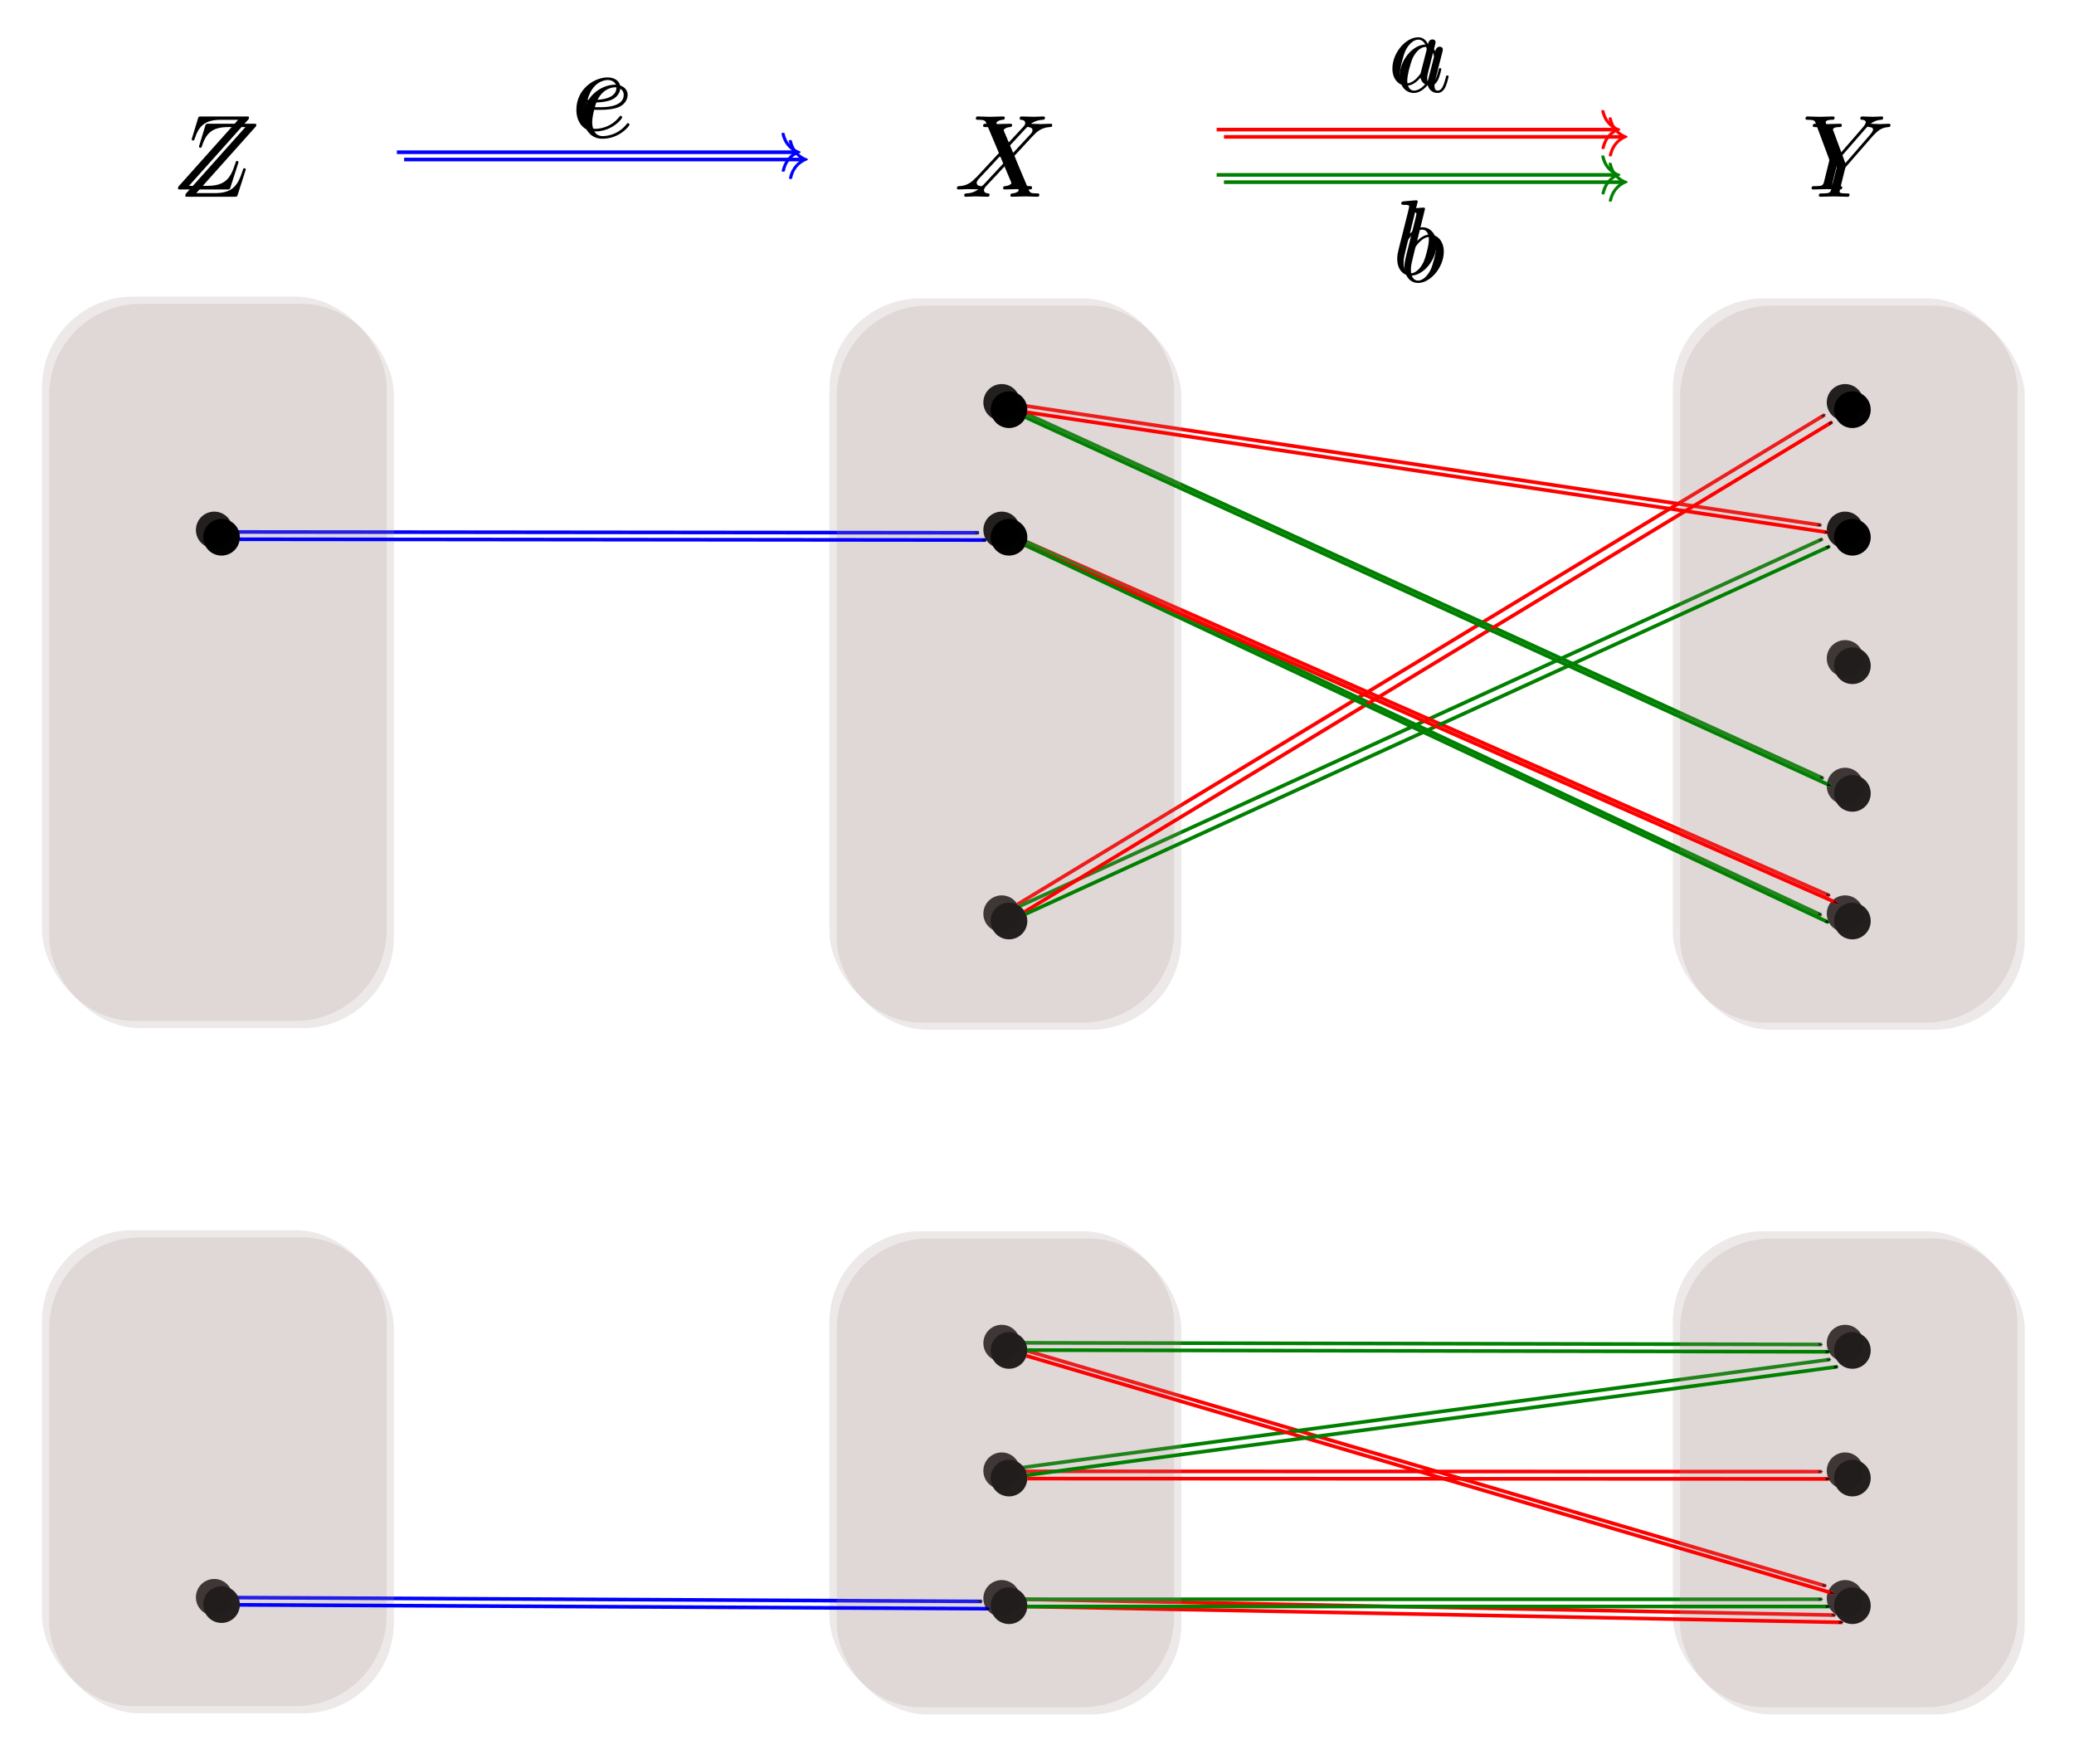 <?xml version="1.0" encoding="UTF-8" standalone="no"?>
<!-- Created with Inkscape (http://www.inkscape.org/) -->

<svg
   xmlns:dc="http://purl.org/dc/elements/1.1/"
   xmlns:cc="http://creativecommons.org/ns#"
   xmlns:rdf="http://www.w3.org/1999/02/22-rdf-syntax-ns#"
   xmlns:svg="http://www.w3.org/2000/svg"
   xmlns="http://www.w3.org/2000/svg"
   xmlns:sodipodi="http://sodipodi.sourceforge.net/DTD/sodipodi-0.dtd"
   xmlns:inkscape="http://www.inkscape.org/namespaces/inkscape"
   width="569.561"
   height="484.281"
   id="svg5944"
   version="1.1"
   inkscape:version="0.48.3.1 r9886"
   sodipodi:docname="equalizer.svg">
  <sodipodi:namedview
     id="base"
     pagecolor="#ffffff"
     bordercolor="#666666"
     borderopacity="1.0"
     inkscape:pageopacity="0.0"
     inkscape:pageshadow="2"
     inkscape:zoom="2.2704994"
     inkscape:cx="282.78066"
     inkscape:cy="244.14063"
     inkscape:document-units="px"
     inkscape:current-layer="layer1"
     showgrid="false"
     inkscape:window-width="1920"
     inkscape:window-height="1176"
     inkscape:window-x="1920"
     inkscape:window-y="24"
     inkscape:window-maximized="1" />
  <defs
     id="defs5946">
    <marker
       style="overflow:visible"
       id="Arrow1Mend"
       refX="0"
       refY="0"
       orient="auto"
       inkscape:stockid="Arrow1Mend">
      <path
         inkscape:connector-curvature="0"
         transform="matrix(-0.4,0,0,-0.4,-4,0)"
         style="fill-rule:evenodd;stroke:#000000;stroke-width:1pt"
         d="M 0,0 5,-5 -12.5,0 5,5 0,0 z"
         id="path3962" />
    </marker>
    <marker
       style="overflow:visible"
       id="marker5964"
       refX="0"
       refY="0"
       orient="auto"
       inkscape:stockid="Arrow1Mend">
      <path
         inkscape:connector-curvature="0"
         transform="matrix(-0.4,0,0,-0.4,-4,0)"
         style="fill-rule:evenodd;stroke:#000000;stroke-width:1pt"
         d="M 0,0 5,-5 -12.5,0 5,5 0,0 z"
         id="path5966" />
    </marker>
    <marker
       style="overflow:visible"
       id="marker5968"
       refX="0"
       refY="0"
       orient="auto"
       inkscape:stockid="Arrow1Mend">
      <path
         inkscape:connector-curvature="0"
         transform="matrix(-0.4,0,0,-0.4,-4,0)"
         style="fill-rule:evenodd;stroke:#000000;stroke-width:1pt"
         d="M 0,0 5,-5 -12.5,0 5,5 0,0 z"
         id="path5970" />
    </marker>
    <marker
       style="overflow:visible"
       id="marker5972"
       refX="0"
       refY="0"
       orient="auto"
       inkscape:stockid="Arrow1Mend">
      <path
         inkscape:connector-curvature="0"
         transform="matrix(-0.4,0,0,-0.4,-4,0)"
         style="fill-rule:evenodd;stroke:#000000;stroke-width:1pt"
         d="M 0,0 5,-5 -12.5,0 5,5 0,0 z"
         id="path5974" />
    </marker>
    <marker
       style="overflow:visible"
       id="marker5976"
       refX="0"
       refY="0"
       orient="auto"
       inkscape:stockid="Arrow1Mend">
      <path
         inkscape:connector-curvature="0"
         transform="matrix(-0.4,0,0,-0.4,-4,0)"
         style="fill-rule:evenodd;stroke:#000000;stroke-width:1pt"
         d="M 0,0 5,-5 -12.5,0 5,5 0,0 z"
         id="path5978" />
    </marker>
    <marker
       style="overflow:visible"
       id="marker5980"
       refX="0"
       refY="0"
       orient="auto"
       inkscape:stockid="Arrow1Mend">
      <path
         inkscape:connector-curvature="0"
         transform="matrix(-0.4,0,0,-0.4,-4,0)"
         style="fill-rule:evenodd;stroke:#000000;stroke-width:1pt"
         d="M 0,0 5,-5 -12.5,0 5,5 0,0 z"
         id="path5982" />
    </marker>
    <marker
       style="overflow:visible"
       id="marker5984"
       refX="0"
       refY="0"
       orient="auto"
       inkscape:stockid="Arrow1Mend">
      <path
         inkscape:connector-curvature="0"
         transform="matrix(-0.4,0,0,-0.4,-4,0)"
         style="fill-rule:evenodd;stroke:#000000;stroke-width:1pt"
         d="M 0,0 5,-5 -12.5,0 5,5 0,0 z"
         id="path5986" />
    </marker>
    <marker
       style="overflow:visible"
       id="marker5988"
       refX="0"
       refY="0"
       orient="auto"
       inkscape:stockid="Arrow1Mend">
      <path
         inkscape:connector-curvature="0"
         transform="matrix(-0.4,0,0,-0.4,-4,0)"
         style="fill-rule:evenodd;stroke:#000000;stroke-width:1pt"
         d="M 0,0 5,-5 -12.5,0 5,5 0,0 z"
         id="path5990" />
    </marker>
    <marker
       style="overflow:visible"
       id="marker5992"
       refX="0"
       refY="0"
       orient="auto"
       inkscape:stockid="Arrow1Mend">
      <path
         inkscape:connector-curvature="0"
         transform="matrix(-0.4,0,0,-0.4,-4,0)"
         style="fill-rule:evenodd;stroke:#000000;stroke-width:1pt"
         d="M 0,0 5,-5 -12.5,0 5,5 0,0 z"
         id="path5994" />
    </marker>
    <marker
       style="overflow:visible"
       id="Arrow1Mend-6"
       refX="0"
       refY="0"
       orient="auto"
       inkscape:stockid="Arrow1Mend">
      <path
         inkscape:connector-curvature="0"
         transform="matrix(-0.4,0,0,-0.4,-4,0)"
         style="fill-rule:evenodd;stroke:#000000;stroke-width:1pt"
         d="M 0,0 5,-5 -12.5,0 5,5 0,0 z"
         id="path3962-4" />
    </marker>
    <marker
       style="overflow:visible"
       id="marker6226"
       refX="0"
       refY="0"
       orient="auto"
       inkscape:stockid="Arrow1Mend">
      <path
         inkscape:connector-curvature="0"
         transform="matrix(-0.4,0,0,-0.4,-4,0)"
         style="fill-rule:evenodd;stroke:#000000;stroke-width:1pt"
         d="M 0,0 5,-5 -12.5,0 5,5 0,0 z"
         id="path6228" />
    </marker>
    <marker
       style="overflow:visible"
       id="marker6230"
       refX="0"
       refY="0"
       orient="auto"
       inkscape:stockid="Arrow1Mend">
      <path
         inkscape:connector-curvature="0"
         transform="matrix(-0.4,0,0,-0.4,-4,0)"
         style="fill-rule:evenodd;stroke:#000000;stroke-width:1pt"
         d="M 0,0 5,-5 -12.5,0 5,5 0,0 z"
         id="path6232" />
    </marker>
    <filter
       color-interpolation-filters="sRGB"
       id="filter7528"
       inkscape:collect="always">
      <feGaussianBlur
         id="feGaussianBlur7530"
         stdDeviation="4.649"
         inkscape:collect="always" />
    </filter>
    <filter
       inkscape:collect="always"
       id="filter10320"
       color-interpolation-filters="sRGB">
      <feGaussianBlur
         inkscape:collect="always"
         stdDeviation="5.006"
         id="feGaussianBlur10322" />
    </filter>
    <filter
       inkscape:collect="always"
       id="filter12719">
      <feGaussianBlur
         inkscape:collect="always"
         stdDeviation="5.006"
         id="feGaussianBlur12721" />
    </filter>
  </defs>
  <g
     transform="translate(203.859,-185.515)"
     id="layer1"
     inkscape:groupmode="layer"
     inkscape:label="Layer 1">
    <g
       id="g12529">
      <path
         d="m 126.888,223.564 a 5.035,5.035 0 1 1 -10.07,0 5.035,5.035 0 1 1 10.07,0 z"
         sodipodi:ry="5.0352259"
         sodipodi:rx="5.0352259"
         sodipodi:cy="223.56403"
         sodipodi:cx="121.85246"
         id="path5164"
         style="opacity:0.99;fill:#000000;fill-opacity:1;stroke:none"
         sodipodi:type="arc"
         transform="translate(-50.623,212.84)" />
      <rect
         y="267.425"
         x="23.913"
         height="198.856"
         width="94.662"
         id="rect5170"
         style="opacity:0.2;fill:#ac9393;fill-opacity:1;stroke:none"
         ry="25" />
      <path
         d="m 126.888,223.564 a 5.035,5.035 0 1 1 -10.07,0 5.035,5.035 0 1 1 10.07,0 z"
         sodipodi:ry="5.0352259"
         sodipodi:rx="5.0352259"
         sodipodi:cy="223.56403"
         sodipodi:cx="121.85246"
         id="path5174"
         style="opacity:0.99;fill:#000000;fill-opacity:1;stroke:none"
         sodipodi:type="arc"
         transform="translate(180.991,142.75)" />
      <path
         d="m 126.888,223.564 a 5.035,5.035 0 1 1 -10.07,0 5.035,5.035 0 1 1 10.07,0 z"
         sodipodi:ry="5.0352259"
         sodipodi:rx="5.0352259"
         sodipodi:cy="223.56403"
         sodipodi:cx="121.85246"
         id="path5176"
         style="opacity:0.99;fill:#000000;fill-opacity:1;stroke:none"
         sodipodi:type="arc"
         transform="translate(180.991,177.795)" />
      <path
         d="m 126.888,223.564 a 5.035,5.035 0 1 1 -10.07,0 5.035,5.035 0 1 1 10.07,0 z"
         sodipodi:ry="5.0352259"
         sodipodi:rx="5.0352259"
         sodipodi:cy="223.56403"
         sodipodi:cx="121.85246"
         id="path5178"
         style="opacity:0.99;fill:#000000;fill-opacity:1;stroke:none"
         sodipodi:type="arc"
         transform="translate(180.991,212.84)" />
      <rect
         y="267.425"
         x="255.526"
         height="198.856"
         width="94.662"
         id="rect5184"
         style="fill:#ac9393;stroke:none;fill-opacity:1;opacity:0.2"
         ry="25" />
      <path
         sodipodi:nodetypes="cc"
         inkscape:connector-curvature="0"
         id="path5202"
         d="M 75.53,433.858 297.286,299.382"
         style="fill:none;stroke:#ff0000;stroke-width:1px;stroke-linecap:butt;stroke-linejoin:miter;stroke-opacity:1;marker-end:url(#Arrow1Mend)" />
      <path
         style="fill:none;stroke:#008000;stroke-width:1px;stroke-linecap:butt;stroke-linejoin:miter;stroke-opacity:1;marker-end:url(#Arrow1Mend)"
         d="M 75.824,434.476 296.641,333.504"
         id="path4587-1"
         inkscape:connector-curvature="0"
         sodipodi:nodetypes="cc" />
      <rect
         y="266.962"
         x="-192.338"
         height="198.856"
         width="94.662"
         id="rect5184-0"
         style="opacity:0.2;fill:#ac9393;fill-opacity:1;stroke:none"
         ry="25" />
      <path
         sodipodi:nodetypes="cc"
         inkscape:connector-curvature="0"
         id="path5222-5"
         d="m -140.037,331.58 204.97,0.218"
         style="fill:none;stroke:#0000ff;stroke-width:1px;stroke-linecap:butt;stroke-linejoin:miter;stroke-opacity:1;marker-end:url(#Arrow1Mend)" />
      <path
         transform="translate(-50.623,330.75)"
         sodipodi:type="arc"
         style="opacity:0.99;fill:#000000;fill-opacity:1;stroke:none"
         id="path6420"
         sodipodi:cx="121.85246"
         sodipodi:cy="223.56403"
         sodipodi:rx="5.0352259"
         sodipodi:ry="5.0352259"
         d="m 126.888,223.564 a 5.035,5.035 0 1 1 -10.07,0 5.035,5.035 0 1 1 10.07,0 z" />
      <path
         transform="translate(-50.623,365.795)"
         sodipodi:type="arc"
         style="opacity:0.99;fill:#000000;fill-opacity:1;stroke:none"
         id="path6422"
         sodipodi:cx="121.85246"
         sodipodi:cy="223.56403"
         sodipodi:rx="5.0352259"
         sodipodi:ry="5.0352259"
         d="m 126.888,223.564 a 5.035,5.035 0 1 1 -10.07,0 5.035,5.035 0 1 1 10.07,0 z" />
      <path
         transform="translate(-50.623,400.84)"
         sodipodi:type="arc"
         style="opacity:0.99;fill:#000000;fill-opacity:1;stroke:none"
         id="path6424"
         sodipodi:cx="121.85246"
         sodipodi:cy="223.56403"
         sodipodi:rx="5.0352259"
         sodipodi:ry="5.0352259"
         d="m 126.888,223.564 a 5.035,5.035 0 1 1 -10.07,0 5.035,5.035 0 1 1 10.07,0 z" />
      <rect
         style="opacity:0.2;fill:#ac9393;fill-opacity:1;stroke:none"
         id="rect6426"
         width="94.662"
         height="130.694"
         x="23.913"
         y="523.587"
         ry="25" />
      <path
         transform="translate(180.991,330.75)"
         sodipodi:type="arc"
         style="opacity:0.99;fill:#000000;fill-opacity:1;stroke:none"
         id="path6428"
         sodipodi:cx="121.85246"
         sodipodi:cy="223.56403"
         sodipodi:rx="5.0352259"
         sodipodi:ry="5.0352259"
         d="m 126.888,223.564 a 5.035,5.035 0 1 1 -10.07,0 5.035,5.035 0 1 1 10.07,0 z" />
      <path
         transform="translate(180.991,365.795)"
         sodipodi:type="arc"
         style="opacity:0.99;fill:#000000;fill-opacity:1;stroke:none"
         id="path6430"
         sodipodi:cx="121.85246"
         sodipodi:cy="223.56403"
         sodipodi:rx="5.0352259"
         sodipodi:ry="5.0352259"
         d="m 126.888,223.564 a 5.035,5.035 0 1 1 -10.07,0 5.035,5.035 0 1 1 10.07,0 z" />
      <path
         transform="translate(180.991,400.84)"
         sodipodi:type="arc"
         style="opacity:0.99;fill:#000000;fill-opacity:1;stroke:none"
         id="path6432"
         sodipodi:cx="121.85246"
         sodipodi:cy="223.56403"
         sodipodi:rx="5.0352259"
         sodipodi:ry="5.0352259"
         d="m 126.888,223.564 a 5.035,5.035 0 1 1 -10.07,0 5.035,5.035 0 1 1 10.07,0 z" />
      <rect
         style="opacity:0.2;fill:#ac9393;fill-opacity:1;stroke:none"
         id="rect6434"
         width="94.662"
         height="130.694"
         x="255.526"
         y="523.587"
         ry="25" />
      <path
         style="fill:none;stroke:#ff0000;stroke-width:1px;stroke-linecap:butt;stroke-linejoin:miter;stroke-opacity:1;marker-end:url(#Arrow1Mend)"
         d="m 76.014,555.788 221.579,65.234"
         id="path6436"
         inkscape:connector-curvature="0"
         sodipodi:nodetypes="cc" />
      <path
         style="fill:none;stroke:#ff0000;stroke-width:1px;stroke-linecap:butt;stroke-linejoin:miter;stroke-opacity:1;marker-end:url(#Arrow1Mend)"
         d="m 76.228,589.503 220.257,0.09"
         id="path6438"
         inkscape:connector-curvature="0"
         sodipodi:nodetypes="cc" />
      <path
         style="fill:none;stroke:#ff0000;stroke-width:1px;stroke-linecap:butt;stroke-linejoin:miter;stroke-opacity:1;marker-end:url(#Arrow1Mend)"
         d="m 76.234,624.624 223.929,4.364"
         id="path6440"
         inkscape:connector-curvature="0"
         sodipodi:nodetypes="cc" />
      <path
         style="fill:none;stroke:#008000;stroke-width:1px;stroke-linecap:butt;stroke-linejoin:miter;stroke-opacity:1;marker-end:url(#Arrow1Mend)"
         d="M 76.226,554.219 296.476,554.68"
         id="path6442"
         inkscape:connector-curvature="0"
         sodipodi:nodetypes="cc" />
      <path
         style="fill:none;stroke:#008000;stroke-width:1px;stroke-linecap:butt;stroke-linejoin:miter;stroke-opacity:1;marker-end:url(#Arrow1Mend)"
         d="M 76.158,588.569 298.797,558.777"
         id="path6444"
         inkscape:connector-curvature="0"
         sodipodi:nodetypes="cc" />
      <path
         sodipodi:nodetypes="cc"
         inkscape:connector-curvature="0"
         id="path6446"
         d="m 76.209,624.635 220.323,-0.003"
         style="fill:none;stroke:#008000;stroke-width:1px;stroke-linecap:butt;stroke-linejoin:miter;stroke-opacity:1;marker-end:url(#Arrow1Mend)" />
      <path
         transform="translate(-266.873,400.536)"
         sodipodi:type="arc"
         style="opacity:0.99;fill:#000000;fill-opacity:1;stroke:none"
         id="path6452"
         sodipodi:cx="121.85246"
         sodipodi:cy="223.56403"
         sodipodi:rx="5.0352259"
         sodipodi:ry="5.0352259"
         d="m 126.888,223.564 a 5.035,5.035 0 1 1 -10.07,0 5.035,5.035 0 1 1 10.07,0 z" />
      <rect
         style="opacity:0.2;fill:#ac9393;fill-opacity:1;stroke:none"
         id="rect6454"
         width="94.662"
         height="130.694"
         x="-192.338"
         y="523.282"
         ry="25" />
      <path
         style="fill:none;stroke:#0000ff;stroke-width:1px;stroke-linecap:butt;stroke-linejoin:miter;stroke-opacity:1;marker-end:url(#Arrow1Mend)"
         d="m -140.023,624.17 205.812,1.057"
         id="path6460"
         inkscape:connector-curvature="0"
         sodipodi:nodetypes="cc" />
      <path
         transform="translate(-266.873,107.468)"
         sodipodi:type="arc"
         style="opacity:0.99;fill:#000000;fill-opacity:1;stroke:none"
         id="path6579"
         sodipodi:cx="121.85246"
         sodipodi:cy="223.56403"
         sodipodi:rx="5.0352259"
         sodipodi:ry="5.0352259"
         d="m 126.888,223.564 a 5.035,5.035 0 1 1 -10.07,0 5.035,5.035 0 1 1 10.07,0 z" />
      <path
         d="m 126.888,223.564 a 5.035,5.035 0 1 1 -10.07,0 5.035,5.035 0 1 1 10.07,0 z"
         sodipodi:ry="5.0352259"
         sodipodi:rx="5.0352259"
         sodipodi:cy="223.56403"
         sodipodi:cx="121.85246"
         id="path6581"
         style="opacity:0.99;fill:#000000;fill-opacity:1;stroke:none"
         sodipodi:type="arc"
         transform="translate(-50.623,72.446)" />
      <path
         d="m 126.888,223.564 a 5.035,5.035 0 1 1 -10.07,0 5.035,5.035 0 1 1 10.07,0 z"
         sodipodi:ry="5.0352259"
         sodipodi:rx="5.0352259"
         sodipodi:cy="223.56403"
         sodipodi:cx="121.85246"
         id="path6583"
         style="opacity:0.99;fill:#000000;fill-opacity:1;stroke:none"
         sodipodi:type="arc"
         transform="translate(-50.623,107.468)" />
      <path
         transform="translate(180.991,72.446)"
         sodipodi:type="arc"
         style="opacity:0.99;fill:#000000;fill-opacity:1;stroke:none"
         id="path6585"
         sodipodi:cx="121.85246"
         sodipodi:cy="223.56403"
         sodipodi:rx="5.0352259"
         sodipodi:ry="5.0352259"
         d="m 126.888,223.564 a 5.035,5.035 0 1 1 -10.07,0 5.035,5.035 0 1 1 10.07,0 z" />
      <path
         transform="translate(180.991,107.468)"
         sodipodi:type="arc"
         style="opacity:0.99;fill:#000000;fill-opacity:1;stroke:none"
         id="path6587"
         sodipodi:cx="121.85246"
         sodipodi:cy="223.56403"
         sodipodi:rx="5.0352259"
         sodipodi:ry="5.0352259"
         d="m 126.888,223.564 a 5.035,5.035 0 1 1 -10.07,0 5.035,5.035 0 1 1 10.07,0 z" />
      <path
         style="fill:none;stroke:#ff0000;stroke-width:1px;stroke-linecap:butt;stroke-linejoin:miter;stroke-opacity:1;marker-end:url(#Arrow1Mend)"
         d="M 75.735,333.244 298.623,431.464"
         id="path6624"
         inkscape:connector-curvature="0"
         sodipodi:nodetypes="cc" />
      <path
         style="fill:none;stroke:#008000;stroke-width:1px;stroke-linecap:butt;stroke-linejoin:miter;stroke-opacity:1;marker-end:url(#Arrow1Mend)"
         d="M 75.724,333.229 296.328,436.806"
         id="path6626"
         inkscape:connector-curvature="0"
         sodipodi:nodetypes="cc" />
      <path
         sodipodi:nodetypes="cc"
         inkscape:connector-curvature="0"
         id="path6628"
         d="M 76.188,296.727 296.269,329.731"
         style="fill:none;stroke:#ff0000;stroke-width:1px;stroke-linecap:butt;stroke-linejoin:miter;stroke-opacity:1;marker-end:url(#Arrow1Mend)" />
      <path
         sodipodi:nodetypes="cc"
         inkscape:connector-curvature="0"
         id="path6630"
         d="M 75.773,298.091 296.865,399.257"
         style="fill:none;stroke:#008000;stroke-width:1px;stroke-linecap:butt;stroke-linejoin:miter;stroke-opacity:1;marker-end:url(#Arrow1Mend)" />
      <g
         style="font-style:normal;font-variant:normal;font-weight:normal;font-stretch:normal;letter-spacing:normal;word-spacing:normal;text-anchor:start;fill:none;stroke:#000000;stroke-linecap:butt;stroke-linejoin:miter;stroke-miterlimit:10.433;stroke-opacity:1;stroke-dasharray:none;stroke-dashoffset:0"
         word-spacing="normal"
         letter-spacing="normal"
         font-size-adjust="none"
         font-stretch="normal"
         font-weight="normal"
         font-variant="normal"
         font-style="normal"
         stroke-miterlimit="10.433"
         xml:space="preserve"
         transform="matrix(0.589,0,0,-0.589,-210.16,476.788)"
         id="content"><path
           style="fill:#000000;stroke-width:0"
           inkscape:connector-curvature="0"
           id="path7864"
           d="m 479.68,426.68 -4.18,9.91 c -0.15,0.41 -0.25,0.59 -0.25,0.64 0,0.31 0.85,1.25 2.94,1.45 0.5,0.05 1,0.1 1,0.96 0,0.59 -0.61,0.59 -0.75,0.59 -2.05,0 -4.19,-0.16 -6.28,-0.16 -1.25,0 -4.33,0.16 -5.58,0.16 -0.29,0 -0.9,0 -0.9,-1 0,-0.55 0.5,-0.55 1.15,-0.55 2.99,0 3.28,-0.5 3.74,-1.59 l 5.87,-13.91 -10.51,-11.31 -0.64,-0.55 c -2.44,-2.64 -4.79,-3.43 -7.33,-3.57 -0.64,-0.05 -1.1,-0.05 -1.1,-1 0,-0.05 0,-0.55 0.66,-0.55 1.48,0 3.12,0.16 4.67,0.16 1.85,0 3.8,-0.16 5.58,-0.16 0.31,0 0.91,0 0.91,1 0,0.5 -0.5,0.55 -0.6,0.55 -0.45,0.04 -2,0.14 -2,1.54 0,0.8 0.75,1.6 1.35,2.24 l 5.07,5.39 4.49,4.87 5.03,-11.9 c 0.2,-0.55 0.25,-0.6 0.25,-0.71 0,-0.39 -0.94,-1.23 -2.89,-1.43 -0.55,-0.05 -0.99,-0.11 -0.99,-0.96 0,-0.59 0.55,-0.59 0.74,-0.59 1.41,0 4.89,0.16 6.28,0.16 1.25,0 4.28,-0.16 5.53,-0.16 0.35,0 0.95,0 0.95,0.95 0,0.6 -0.5,0.6 -0.9,0.6 -3.33,0.04 -3.44,0.2 -4.28,2.18 -1.94,4.64 -5.28,12.41 -6.42,15.39 3.39,3.5 8.6,9.43 10.2,10.82 1.45,1.2 3.34,2.39 6.33,2.54 0.65,0.05 1.09,0.05 1.09,1 0,0.05 0,0.55 -0.64,0.55 -1.5,0 -3.14,-0.16 -4.69,-0.16 -1.84,0 -3.73,0.16 -5.53,0.16 -0.3,0 -0.94,0 -0.94,-1 0,-0.34 0.25,-0.5 0.6,-0.55 0.45,-0.04 2,-0.15 2,-1.54 0,-0.71 -0.55,-1.35 -0.96,-1.8 z" /></g>      <g
         id="g8080"
         transform="translate(125.792,50.902)">
        <g
           word-spacing="normal"
           letter-spacing="normal"
           font-size-adjust="none"
           font-stretch="normal"
           font-weight="normal"
           font-variant="normal"
           font-style="normal"
           stroke-miterlimit="10.433"
           xml:space="preserve"
           transform="matrix(0.589,0,0,-0.589,-103.157,425.886)"
           id="g8082"
           style="font-style:normal;font-variant:normal;font-weight:normal;font-stretch:normal;letter-spacing:normal;word-spacing:normal;text-anchor:start;fill:none;stroke:#000000;stroke-linecap:butt;stroke-linejoin:miter;stroke-miterlimit:10.433;stroke-opacity:1;stroke-dasharray:none;stroke-dashoffset:0"><path
             id="path8084"
             d="m 485.27,434.54 0.69,0.71 c 1.5,1.5 3.14,3.18 6.53,3.43 0.55,0.05 1,0.05 1,0.96 0,0.39 -0.25,0.59 -0.66,0.59 -1.29,0 -2.73,-0.16 -4.08,-0.16 -1.64,0 -3.39,0.16 -4.98,0.16 -0.3,0 -0.95,0 -0.95,-0.95 0,-0.55 0.5,-0.6 0.75,-0.6 0.34,0 1.79,-0.09 1.79,-1.14 0,-0.86 -1.14,-2.14 -1.34,-2.39 l -11.56,-13.31 -5.49,14.8 c -0.29,0.7 -0.29,0.79 -0.29,0.84 0,1.2 2.43,1.2 2.93,1.2 0.71,0 1.21,0 1.21,1 0,0.55 -0.6,0.55 -0.75,0.55 -1.39,0 -4.88,-0.16 -6.28,-0.16 -1.24,0 -4.33,0.16 -5.58,0.16 -0.3,0 -0.94,0 -0.94,-1 0,-0.55 0.48,-0.55 1.14,-0.55 2.98,0 3.19,-0.45 3.64,-1.68 l 6.13,-16.41 c 0.04,-0.14 0.2,-0.69 0.2,-0.84 0,-0.14 -2,-8.18 -2.25,-9.07 -0.64,-2.73 -0.69,-2.89 -4.69,-2.93 -0.94,0 -1.34,0 -1.34,-1 0,-0.55 0.61,-0.55 0.7,-0.55 1.39,0 4.88,0.16 6.28,0.16 1.39,0 4.99,-0.16 6.38,-0.16 0.34,0 0.93,0 0.93,1 0,0.55 -0.43,0.55 -1.39,0.55 -0.09,0 -1.04,0 -1.89,0.09 -1.04,0.11 -1.34,0.2 -1.34,0.8 0,0.36 0.45,2.09 0.7,3.14 l 1.74,7.03 c 0.25,0.94 0.29,1.09 0.7,1.55 z"
             inkscape:connector-curvature="0"
             style="fill:#000000;stroke-width:0" /></g>      </g>
      <g
         id="g8306"
         transform="translate(-321.833,50.902)">
        <g
           id="g8308"
           transform="matrix(0.589,0,0,-0.589,-103.157,425.886)"
           xml:space="preserve"
           stroke-miterlimit="10.433"
           font-style="normal"
           font-variant="normal"
           font-weight="normal"
           font-stretch="normal"
           font-size-adjust="none"
           letter-spacing="normal"
           word-spacing="normal"
           style="font-style:normal;font-variant:normal;font-weight:normal;font-stretch:normal;letter-spacing:normal;word-spacing:normal;text-anchor:start;fill:none;stroke:#000000;stroke-linecap:butt;stroke-linejoin:miter;stroke-miterlimit:10.433;stroke-opacity:1;stroke-dasharray:none;stroke-dashoffset:0"><path
             d="m 491.39,439.03 0.01,0.04 0.01,0.04 0.01,0.04 0.02,0.04 0.01,0.04 0.01,0.05 0.01,0.04 0.01,0.05 0.01,0.04 0.01,0.05 0.01,0.05 0.01,0.05 0.01,0.05 0,0.06 0,0.05 0,0.03 0.01,0.03 c 0,0.45 -0.25,0.45 -1.24,0.45 h -21.03 c -1.19,0 -1.25,-0.05 -1.55,-1 l -2.73,-8.97 c -0.11,-0.25 -0.16,-0.59 -0.16,-0.7 0,-0.05 0,-0.55 0.61,-0.55 0.44,0 0.55,0.36 0.64,0.5 1.89,5.89 4.49,9.17 12.25,9.17 h 8.13 l -27.85,-31.14 c 0,-0.04 -0.2,-0.75 -0.2,-0.89 0,-0.45 0.34,-0.45 1.25,-0.45 h 21.67 c 1.19,0 1.24,0.05 1.55,1 l 3.53,11 c 0.05,0.2 0.2,0.56 0.2,0.75 0,0.25 -0.2,0.55 -0.65,0.55 -0.44,0 -0.5,-0.19 -0.85,-1.24 -2.18,-6.78 -4.57,-10.37 -13.04,-10.37 h -8.53 z"
             id="path8310"
             inkscape:connector-curvature="0"
             style="fill:#000000;stroke-width:0" /></g>      </g>
      <g
         id="g8538"
         transform="translate(12.202,22.085)"
         style="stroke:#ff0000">
        <g
           word-spacing="normal"
           letter-spacing="normal"
           font-size-adjust="none"
           font-stretch="normal"
           font-weight="normal"
           font-variant="normal"
           font-style="normal"
           stroke-miterlimit="10.433"
           xml:space="preserve"
           transform="matrix(0.589,0,0,-0.589,-103.157,425.886)"
           id="g8540"
           style="font-style:normal;font-variant:normal;font-weight:normal;font-stretch:normal;letter-spacing:normal;word-spacing:normal;text-anchor:start;fill:none;stroke:#ff0000;stroke-linecap:butt;stroke-linejoin:miter;stroke-miterlimit:10.433;stroke-opacity:1;stroke-dasharray:none;stroke-dashoffset:0"><path
             id="path8542"
             d="m 474.1,425.03 -0.09,0.17 -0.09,0.17 -0.09,0.16 -0.09,0.16 -0.1,0.16 -0.1,0.16 -0.11,0.15 -0.11,0.14 -0.11,0.15 -0.12,0.13 -0.12,0.14 -0.12,0.13 -0.13,0.12 -0.13,0.12 -0.14,0.11 -0.14,0.11 -0.14,0.11 -0.15,0.09 -0.15,0.1 -0.15,0.08 -0.16,0.08 -0.17,0.08 -0.17,0.06 -0.17,0.07 -0.17,0.05 -0.18,0.05 -0.19,0.04 -0.19,0.03 -0.19,0.03 -0.2,0.02 -0.2,0.01 -0.21,0 0.05,-1.09 c 3.23,0 3.93,-4.08 3.93,-4.37 0,-0.32 -0.09,-0.61 -0.14,-0.86 l -2.5,-9.77 c -0.25,-0.89 -0.25,-0.98 -1,-1.84 -2.18,-2.74 -4.23,-3.53 -5.62,-3.53 -2.49,0 -3.19,2.73 -3.19,4.68 0,2.49 1.59,8.61 2.74,10.91 1.54,2.94 3.79,4.78 5.78,4.78 l -0.05,1.09 c -5.83,0 -12,-7.31 -12,-14.59 0,-4.69 2.73,-7.97 6.62,-7.97 0.99,0 3.49,0.21 6.47,3.74 0.41,-2.1 2.14,-3.74 4.53,-3.74 1.75,0 2.9,1.14 3.69,2.74 0.85,1.79 1.5,4.84 1.5,4.93 0,0.5 -0.45,0.5 -0.59,0.5 -0.5,0 -0.55,-0.2 -0.7,-0.9 -0.85,-3.24 -1.75,-6.17 -3.79,-6.17 -1.34,0 -1.5,1.29 -1.5,2.29 0,1.1 0.1,1.49 0.64,3.69 0.57,2.09 0.66,2.59 1.11,4.48 l 1.79,6.97 c 0.35,1.39 0.35,1.5 0.35,1.69 0,0.86 -0.6,1.36 -1.45,1.36 -1.19,0 -1.94,-1.11 -2.09,-2.2 z"
             inkscape:connector-curvature="0"
             style="fill:#000000;stroke:#ff0000;stroke-width:0" /></g>      </g>
      <g
         id="g8776"
         transform="translate(13.322,74.255)">
        <g
           id="g8778"
           transform="matrix(0.589,0,0,-0.589,-103.157,425.886)"
           xml:space="preserve"
           stroke-miterlimit="10.433"
           font-style="normal"
           font-variant="normal"
           font-weight="normal"
           font-stretch="normal"
           font-size-adjust="none"
           letter-spacing="normal"
           word-spacing="normal"
           style="font-style:normal;font-variant:normal;font-weight:normal;font-stretch:normal;letter-spacing:normal;word-spacing:normal;text-anchor:start;fill:none;stroke:#000000;stroke-linecap:butt;stroke-linejoin:miter;stroke-miterlimit:10.433;stroke-opacity:1;stroke-dasharray:none;stroke-dashoffset:0"><path
             d="m 467.43,440.23 0,0 0,0.01 0,0 0,0.01 -0.01,0.02 0,0.01 0,0.02 0,0.02 0,0.02 -0.01,0.02 0,0.02 -0.01,0.02 -0.01,0.02 -0.01,0.03 -0.01,0.02 -0.01,0.03 -0.01,0.02 -0.02,0.03 -0.02,0.02 -0.02,0.02 -0.02,0.03 -0.01,0.01 -0.02,0.01 -0.01,0.01 -0.01,0.01 -0.02,0.01 -0.01,0.01 -0.02,0.01 -0.01,0.01 -0.02,0.01 -0.02,0.01 -0.02,0 -0.02,0.01 -0.02,0.01 -0.02,0 -0.02,0.01 -0.02,0.01 -0.03,0 -0.02,0 -0.03,0.01 -0.02,0 -0.03,0 -0.03,0.01 -0.03,0 -0.02,0 c -1.16,0 -4.79,-0.41 -6.08,-0.5 -0.41,-0.05 -0.96,-0.1 -0.96,-1 0,-0.6 0.46,-0.6 1.21,-0.6 2.39,0 2.48,-0.34 2.48,-0.84 0,-0.36 -0.45,-2.05 -0.7,-3.09 l -4.08,-16.24 c -0.59,-2.5 -0.8,-3.3 -0.8,-5.03 0,-4.73 2.64,-7.83 6.33,-7.83 v 1.1 c -1.7,0 -3.34,1.34 -3.34,5.03 0,0.95 0,1.89 0.79,5.03 l 1.1,4.59 c 0.3,1.1 0.3,1.19 0.75,1.74 2.44,3.23 4.69,3.98 5.98,3.98 1.8,0 3.14,-1.48 3.14,-4.69 0,-2.93 -1.65,-8.65 -2.54,-10.56 -1.64,-3.33 -3.94,-5.12 -5.88,-5.12 v -1.1 c 5.88,0 12,7.42 12,14.6 0,4.53 -2.64,7.96 -6.62,7.96 -2.28,0 -4.33,-1.43 -5.83,-2.98 z"
             id="path8780"
             inkscape:connector-curvature="0"
             style="fill:#000000;stroke-width:0" /></g>      </g>
      <g
         transform="translate(-231.758,79.38)"
         id="g10014">
        <g
           style="font-style:normal;font-variant:normal;font-weight:normal;font-stretch:normal;letter-spacing:normal;word-spacing:normal;text-anchor:start;fill:none;stroke:#000000;stroke-linecap:butt;stroke-linejoin:miter;stroke-miterlimit:10.433;stroke-opacity:1;stroke-dasharray:none;stroke-dashoffset:0"
           id="g10016"
           transform="matrix(0.658,0,0,-0.658,-115.063,409.148)"
           xml:space="preserve"
           stroke-miterlimit="10.433"
           font-style="normal"
           font-variant="normal"
           font-weight="normal"
           font-stretch="normal"
           font-size-adjust="none"
           letter-spacing="normal"
           word-spacing="normal"><path
             style="fill:#000000;stroke-width:0"
             inkscape:connector-curvature="0"
             d="m 464.83,417.71 0.14,0.01 0.16,0 0.17,0 0.17,0 0.19,0.01 0.2,0 0.21,0.01 0.22,0.01 0.22,0.01 0.23,0.01 0.24,0.01 0.25,0.02 0.25,0.02 0.25,0.02 0.53,0.05 0.53,0.07 0.55,0.07 0.54,0.1 0.54,0.11 0.54,0.12 0.26,0.07 0.26,0.08 0.25,0.08 0.25,0.08 0.24,0.09 0.24,0.1 c 3.48,1.5 3.73,4.43 3.73,5.12 0,2.2 -1.89,4.23 -5.33,4.23 v -1.09 c 2.35,0 3.69,-1.44 3.69,-3.14 0,-5.17 -7.97,-5.17 -10.01,-5.17 h -2.05 c 1.95,7.56 7.08,8.31 8.37,8.31 v 1.09 c -5.53,0 -13.04,-4.82 -13.04,-13.54 0,-5.08 2.93,-9.02 7.81,-9.02 7.12,0 11.31,5.28 11.31,5.88 0,0.29 -0.3,0.65 -0.59,0.65 -0.25,0 -0.35,-0.11 -0.66,-0.5 -3.94,-4.93 -9.36,-4.93 -9.95,-4.93 -3.89,0 -4.35,4.18 -4.35,5.78 0,0.59 0.05,2.14 0.8,5.18 z"
             id="path10018" /></g>      </g>
      <g
         id="g9169"
         transform="translate(-57.387,9.845)"
         style="fill:#0000ff;stroke:#0000ff">
        <path
           style="fill:#0000ff;stroke:#0000ff;stroke-width:1px;stroke-linecap:butt;stroke-linejoin:miter;stroke-opacity:1"
           d="m -37.486,217.47 108.614,0"
           id="path3680-9"
           inkscape:connector-curvature="0" />
        <path
           sodipodi:nodetypes="cccccccccccccccccccccccccccccccccssccsccssccccc"
           d="m 71.13,217.865 -0.106,0.079 -0.098,0.083 -0.098,0.079 -0.09,0.083 -0.094,0.079 -0.086,0.079 -0.082,0.079 -0.082,0.079 -0.077,0.074 -0.073,0.074 -0.073,0.074 -0.069,0.074 -0.065,0.07 -0.061,0.07 -0.061,0.07 -0.057,0.066 -0.053,0.062 -0.053,0.066 -0.049,0.062 -0.045,0.058 -0.045,0.058 -0.041,0.054 -0.037,0.054 -0.037,0.05 -0.033,0.045 -0.033,0.045 -0.029,0.045 -0.024,0.037 -0.024,0.037 -0.02,0.033 -0.02,0.029 -0.016,0.029 c -0.906,1.418 -1.066,2.708 -1.066,2.724 0.002,0.246 0.252,0.245 0.412,0.244 0.349,-0.002 0.365,-0.043 0.449,-0.413 0.459,-2.006 1.655,-3.73 3.956,-4.689 0.246,-0.08 0.307,-0.125 0.306,-0.265 -9.3e-4,-0.144 -0.12,-0.204 -0.166,-0.225 -0.901,-0.339 -3.383,-1.349 -4.181,-4.784 -0.067,-0.242 -0.084,-0.299 -0.433,-0.297 -0.16,0.001 -0.41,0.003 -0.409,0.245 2.6e-4,0.041 0.193,1.329 1.064,2.694 0.414,0.605 1.01,1.319 1.893,1.97 l -0.038,0.026 c -0.008,0.352 0.019,0.507 0.005,0.795 z"
           id="path3280-5-0-77-0"
           inkscape:connector-curvature="0"
           style="font-style:normal;font-variant:normal;font-weight:normal;font-stretch:normal;letter-spacing:normal;word-spacing:normal;text-anchor:start;fill:#0000ff;stroke:#0000ff;stroke-width:0.039;stroke-linecap:butt;stroke-linejoin:miter;stroke-miterlimit:10.433;stroke-opacity:1;stroke-dasharray:none;stroke-dashoffset:0" />
      </g>
      <g
         id="g9169-8"
         transform="translate(167.746,3.625)"
         style="fill:#ff0000;stroke:#ff0000">
        <path
           style="fill:#ff0000;stroke:#ff0000;stroke-width:1px;stroke-linecap:butt;stroke-linejoin:miter;stroke-opacity:1"
           d="m -37.486,217.47 108.614,0"
           id="path3680-9-6"
           inkscape:connector-curvature="0" />
        <path
           sodipodi:nodetypes="cccccccccccccccccccccccccccccccccssccsccssccccc"
           d="m 71.13,217.865 -0.106,0.079 -0.098,0.083 -0.098,0.079 -0.09,0.083 -0.094,0.079 -0.086,0.079 -0.082,0.079 -0.082,0.079 -0.077,0.074 -0.073,0.074 -0.073,0.074 -0.069,0.074 -0.065,0.07 -0.061,0.07 -0.061,0.07 -0.057,0.066 -0.053,0.062 -0.053,0.066 -0.049,0.062 -0.045,0.058 -0.045,0.058 -0.041,0.054 -0.037,0.054 -0.037,0.05 -0.033,0.045 -0.033,0.045 -0.029,0.045 -0.024,0.037 -0.024,0.037 -0.02,0.033 -0.02,0.029 -0.016,0.029 c -0.906,1.418 -1.066,2.708 -1.066,2.724 0.002,0.246 0.252,0.245 0.412,0.244 0.349,-0.002 0.365,-0.043 0.449,-0.413 0.459,-2.006 1.655,-3.73 3.956,-4.689 0.246,-0.08 0.307,-0.125 0.306,-0.265 -9.3e-4,-0.144 -0.12,-0.204 -0.166,-0.225 -0.901,-0.339 -3.383,-1.349 -4.181,-4.784 -0.067,-0.242 -0.084,-0.299 -0.433,-0.297 -0.16,0.001 -0.41,0.003 -0.409,0.245 2.6e-4,0.041 0.193,1.329 1.064,2.694 0.414,0.605 1.01,1.319 1.893,1.97 l -0.038,0.026 c -0.008,0.352 0.019,0.507 0.005,0.795 z"
           id="path3280-5-0-77-0-2"
           inkscape:connector-curvature="0"
           style="font-style:normal;font-variant:normal;font-weight:normal;font-stretch:normal;letter-spacing:normal;word-spacing:normal;text-anchor:start;fill:#ff0000;stroke:#ff0000;stroke-width:0.039;stroke-linecap:butt;stroke-linejoin:miter;stroke-miterlimit:10.433;stroke-opacity:1;stroke-dasharray:none;stroke-dashoffset:0" />
      </g>
      <g
         id="g9169-0"
         transform="translate(167.746,16.065)"
         style="fill:#008000;stroke:#008000">
        <path
           style="fill:#008000;stroke:#008000;stroke-width:1px;stroke-linecap:butt;stroke-linejoin:miter;stroke-opacity:1"
           d="m -37.486,217.47 108.614,0"
           id="path3680-9-2"
           inkscape:connector-curvature="0" />
        <path
           sodipodi:nodetypes="cccccccccccccccccccccccccccccccccssccsccssccccc"
           d="m 71.13,217.865 -0.106,0.079 -0.098,0.083 -0.098,0.079 -0.09,0.083 -0.094,0.079 -0.086,0.079 -0.082,0.079 -0.082,0.079 -0.077,0.074 -0.073,0.074 -0.073,0.074 -0.069,0.074 -0.065,0.07 -0.061,0.07 -0.061,0.07 -0.057,0.066 -0.053,0.062 -0.053,0.066 -0.049,0.062 -0.045,0.058 -0.045,0.058 -0.041,0.054 -0.037,0.054 -0.037,0.05 -0.033,0.045 -0.033,0.045 -0.029,0.045 -0.024,0.037 -0.024,0.037 -0.02,0.033 -0.02,0.029 -0.016,0.029 c -0.906,1.418 -1.066,2.708 -1.066,2.724 0.002,0.246 0.252,0.245 0.412,0.244 0.349,-0.002 0.365,-0.043 0.449,-0.413 0.459,-2.006 1.655,-3.73 3.956,-4.689 0.246,-0.08 0.307,-0.125 0.306,-0.265 -9.3e-4,-0.144 -0.12,-0.204 -0.166,-0.225 -0.901,-0.339 -3.383,-1.349 -4.181,-4.784 -0.067,-0.242 -0.084,-0.299 -0.433,-0.297 -0.16,0.001 -0.41,0.003 -0.409,0.245 2.6e-4,0.041 0.193,1.329 1.064,2.694 0.414,0.605 1.01,1.319 1.893,1.97 l -0.038,0.026 c -0.008,0.352 0.019,0.507 0.005,0.795 z"
           id="path3280-5-0-77-0-3"
           inkscape:connector-curvature="0"
           style="font-style:normal;font-variant:normal;font-weight:normal;font-stretch:normal;letter-spacing:normal;word-spacing:normal;text-anchor:start;fill:#008000;stroke:#008000;stroke-width:0.039;stroke-linecap:butt;stroke-linejoin:miter;stroke-miterlimit:10.433;stroke-opacity:1;stroke-dasharray:none;stroke-dashoffset:0" />
      </g>
    </g>
    <g
       id="g12593"
       transform="translate(2,2)"
       style="filter:url(#filter12719)">
      <path
         transform="translate(-50.623,212.84)"
         sodipodi:type="arc"
         style="opacity:0.99;fill:#000000;fill-opacity:1;stroke:none"
         id="path12595"
         sodipodi:cx="121.85246"
         sodipodi:cy="223.56403"
         sodipodi:rx="5.0352259"
         sodipodi:ry="5.0352259"
         d="m 126.888,223.564 c 0,2.781 -2.254,5.035 -5.035,5.035 -2.781,0 -5.035,-2.254 -5.035,-5.035 0,-2.781 2.254,-5.035 5.035,-5.035 2.781,0 5.035,2.254 5.035,5.035 z" />
      <rect
         ry="25"
         style="opacity:0.2;fill:#ac9393;fill-opacity:1;stroke:none"
         id="rect12597"
         width="94.662"
         height="198.856"
         x="23.913"
         y="267.425" />
      <path
         transform="translate(180.991,142.75)"
         sodipodi:type="arc"
         style="opacity:0.99;fill:#000000;fill-opacity:1;stroke:none"
         id="path12599"
         sodipodi:cx="121.85246"
         sodipodi:cy="223.56403"
         sodipodi:rx="5.0352259"
         sodipodi:ry="5.0352259"
         d="m 126.888,223.564 c 0,2.781 -2.254,5.035 -5.035,5.035 -2.781,0 -5.035,-2.254 -5.035,-5.035 0,-2.781 2.254,-5.035 5.035,-5.035 2.781,0 5.035,2.254 5.035,5.035 z" />
      <path
         transform="translate(180.991,177.795)"
         sodipodi:type="arc"
         style="opacity:0.99;fill:#000000;fill-opacity:1;stroke:none"
         id="path12601"
         sodipodi:cx="121.85246"
         sodipodi:cy="223.56403"
         sodipodi:rx="5.0352259"
         sodipodi:ry="5.0352259"
         d="m 126.888,223.564 c 0,2.781 -2.254,5.035 -5.035,5.035 -2.781,0 -5.035,-2.254 -5.035,-5.035 0,-2.781 2.254,-5.035 5.035,-5.035 2.781,0 5.035,2.254 5.035,5.035 z" />
      <path
         transform="translate(180.991,212.84)"
         sodipodi:type="arc"
         style="opacity:0.99;fill:#000000;fill-opacity:1;stroke:none"
         id="path12603"
         sodipodi:cx="121.85246"
         sodipodi:cy="223.56403"
         sodipodi:rx="5.0352259"
         sodipodi:ry="5.0352259"
         d="m 126.888,223.564 c 0,2.781 -2.254,5.035 -5.035,5.035 -2.781,0 -5.035,-2.254 -5.035,-5.035 0,-2.781 2.254,-5.035 5.035,-5.035 2.781,0 5.035,2.254 5.035,5.035 z" />
      <rect
         ry="25"
         style="opacity:0.2;fill:#ac9393;fill-opacity:1;stroke:none"
         id="rect12605"
         width="94.662"
         height="198.856"
         x="255.526"
         y="267.425" />
      <path
         style="fill:none;stroke:#ff0000;stroke-width:1px;stroke-linecap:butt;stroke-linejoin:miter;stroke-opacity:1;marker-end:url(#Arrow1Mend)"
         d="M 75.53,433.858 297.286,299.382"
         id="path12607"
         inkscape:connector-curvature="0"
         sodipodi:nodetypes="cc" />
      <path
         sodipodi:nodetypes="cc"
         inkscape:connector-curvature="0"
         id="path12609"
         d="M 75.824,434.476 296.641,333.504"
         style="fill:none;stroke:#008000;stroke-width:1px;stroke-linecap:butt;stroke-linejoin:miter;stroke-opacity:1;marker-end:url(#Arrow1Mend)" />
      <rect
         ry="25"
         style="opacity:0.2;fill:#ac9393;fill-opacity:1;stroke:none"
         id="rect12611"
         width="94.662"
         height="198.856"
         x="-192.338"
         y="266.962" />
      <path
         style="fill:none;stroke:#0000ff;stroke-width:1px;stroke-linecap:butt;stroke-linejoin:miter;stroke-opacity:1;marker-end:url(#Arrow1Mend)"
         d="m -140.037,331.58 204.97,0.218"
         id="path12613"
         inkscape:connector-curvature="0"
         sodipodi:nodetypes="cc" />
      <path
         d="m 126.888,223.564 c 0,2.781 -2.254,5.035 -5.035,5.035 -2.781,0 -5.035,-2.254 -5.035,-5.035 0,-2.781 2.254,-5.035 5.035,-5.035 2.781,0 5.035,2.254 5.035,5.035 z"
         sodipodi:ry="5.0352259"
         sodipodi:rx="5.0352259"
         sodipodi:cy="223.56403"
         sodipodi:cx="121.85246"
         id="path12615"
         style="opacity:0.99;fill:#000000;fill-opacity:1;stroke:none"
         sodipodi:type="arc"
         transform="translate(-50.623,330.75)" />
      <path
         d="m 126.888,223.564 c 0,2.781 -2.254,5.035 -5.035,5.035 -2.781,0 -5.035,-2.254 -5.035,-5.035 0,-2.781 2.254,-5.035 5.035,-5.035 2.781,0 5.035,2.254 5.035,5.035 z"
         sodipodi:ry="5.0352259"
         sodipodi:rx="5.0352259"
         sodipodi:cy="223.56403"
         sodipodi:cx="121.85246"
         id="path12617"
         style="opacity:0.99;fill:#000000;fill-opacity:1;stroke:none"
         sodipodi:type="arc"
         transform="translate(-50.623,365.795)" />
      <path
         d="m 126.888,223.564 c 0,2.781 -2.254,5.035 -5.035,5.035 -2.781,0 -5.035,-2.254 -5.035,-5.035 0,-2.781 2.254,-5.035 5.035,-5.035 2.781,0 5.035,2.254 5.035,5.035 z"
         sodipodi:ry="5.0352259"
         sodipodi:rx="5.0352259"
         sodipodi:cy="223.56403"
         sodipodi:cx="121.85246"
         id="path12619"
         style="opacity:0.99;fill:#000000;fill-opacity:1;stroke:none"
         sodipodi:type="arc"
         transform="translate(-50.623,400.84)" />
      <rect
         ry="25"
         y="523.587"
         x="23.913"
         height="130.694"
         width="94.662"
         id="rect12621"
         style="opacity:0.2;fill:#ac9393;fill-opacity:1;stroke:none" />
      <path
         d="m 126.888,223.564 c 0,2.781 -2.254,5.035 -5.035,5.035 -2.781,0 -5.035,-2.254 -5.035,-5.035 0,-2.781 2.254,-5.035 5.035,-5.035 2.781,0 5.035,2.254 5.035,5.035 z"
         sodipodi:ry="5.0352259"
         sodipodi:rx="5.0352259"
         sodipodi:cy="223.56403"
         sodipodi:cx="121.85246"
         id="path12623"
         style="opacity:0.99;fill:#000000;fill-opacity:1;stroke:none"
         sodipodi:type="arc"
         transform="translate(180.991,330.75)" />
      <path
         d="m 126.888,223.564 c 0,2.781 -2.254,5.035 -5.035,5.035 -2.781,0 -5.035,-2.254 -5.035,-5.035 0,-2.781 2.254,-5.035 5.035,-5.035 2.781,0 5.035,2.254 5.035,5.035 z"
         sodipodi:ry="5.0352259"
         sodipodi:rx="5.0352259"
         sodipodi:cy="223.56403"
         sodipodi:cx="121.85246"
         id="path12625"
         style="opacity:0.99;fill:#000000;fill-opacity:1;stroke:none"
         sodipodi:type="arc"
         transform="translate(180.991,365.795)" />
      <path
         d="m 126.888,223.564 c 0,2.781 -2.254,5.035 -5.035,5.035 -2.781,0 -5.035,-2.254 -5.035,-5.035 0,-2.781 2.254,-5.035 5.035,-5.035 2.781,0 5.035,2.254 5.035,5.035 z"
         sodipodi:ry="5.0352259"
         sodipodi:rx="5.0352259"
         sodipodi:cy="223.56403"
         sodipodi:cx="121.85246"
         id="path12627"
         style="opacity:0.99;fill:#000000;fill-opacity:1;stroke:none"
         sodipodi:type="arc"
         transform="translate(180.991,400.84)" />
      <rect
         ry="25"
         y="523.587"
         x="255.526"
         height="130.694"
         width="94.662"
         id="rect12629"
         style="opacity:0.2;fill:#ac9393;fill-opacity:1;stroke:none" />
      <path
         sodipodi:nodetypes="cc"
         inkscape:connector-curvature="0"
         id="path12631"
         d="m 76.014,555.788 221.579,65.234"
         style="fill:none;stroke:#ff0000;stroke-width:1px;stroke-linecap:butt;stroke-linejoin:miter;stroke-opacity:1;marker-end:url(#Arrow1Mend)" />
      <path
         sodipodi:nodetypes="cc"
         inkscape:connector-curvature="0"
         id="path12633"
         d="m 76.228,589.503 220.257,0.09"
         style="fill:none;stroke:#ff0000;stroke-width:1px;stroke-linecap:butt;stroke-linejoin:miter;stroke-opacity:1;marker-end:url(#Arrow1Mend)" />
      <path
         sodipodi:nodetypes="cc"
         inkscape:connector-curvature="0"
         id="path12635"
         d="m 76.234,624.624 223.929,4.364"
         style="fill:none;stroke:#ff0000;stroke-width:1px;stroke-linecap:butt;stroke-linejoin:miter;stroke-opacity:1;marker-end:url(#Arrow1Mend)" />
      <path
         sodipodi:nodetypes="cc"
         inkscape:connector-curvature="0"
         id="path12637"
         d="M 76.226,554.219 296.476,554.68"
         style="fill:none;stroke:#008000;stroke-width:1px;stroke-linecap:butt;stroke-linejoin:miter;stroke-opacity:1;marker-end:url(#Arrow1Mend)" />
      <path
         sodipodi:nodetypes="cc"
         inkscape:connector-curvature="0"
         id="path12639"
         d="M 76.158,588.569 298.797,558.777"
         style="fill:none;stroke:#008000;stroke-width:1px;stroke-linecap:butt;stroke-linejoin:miter;stroke-opacity:1;marker-end:url(#Arrow1Mend)" />
      <path
         style="fill:none;stroke:#008000;stroke-width:1px;stroke-linecap:butt;stroke-linejoin:miter;stroke-opacity:1;marker-end:url(#Arrow1Mend)"
         d="m 76.209,624.635 220.323,-0.003"
         id="path12641"
         inkscape:connector-curvature="0"
         sodipodi:nodetypes="cc" />
      <path
         d="m 126.888,223.564 c 0,2.781 -2.254,5.035 -5.035,5.035 -2.781,0 -5.035,-2.254 -5.035,-5.035 0,-2.781 2.254,-5.035 5.035,-5.035 2.781,0 5.035,2.254 5.035,5.035 z"
         sodipodi:ry="5.0352259"
         sodipodi:rx="5.0352259"
         sodipodi:cy="223.56403"
         sodipodi:cx="121.85246"
         id="path12643"
         style="opacity:0.99;fill:#000000;fill-opacity:1;stroke:none"
         sodipodi:type="arc"
         transform="translate(-266.873,400.536)" />
      <rect
         ry="25"
         y="523.282"
         x="-192.338"
         height="130.694"
         width="94.662"
         id="rect12645"
         style="opacity:0.2;fill:#ac9393;fill-opacity:1;stroke:none" />
      <path
         sodipodi:nodetypes="cc"
         inkscape:connector-curvature="0"
         id="path12647"
         d="m -140.023,624.17 205.812,1.057"
         style="fill:none;stroke:#0000ff;stroke-width:1px;stroke-linecap:butt;stroke-linejoin:miter;stroke-opacity:1;marker-end:url(#Arrow1Mend)" />
      <path
         d="m 126.888,223.564 c 0,2.781 -2.254,5.035 -5.035,5.035 -2.781,0 -5.035,-2.254 -5.035,-5.035 0,-2.781 2.254,-5.035 5.035,-5.035 2.781,0 5.035,2.254 5.035,5.035 z"
         sodipodi:ry="5.0352259"
         sodipodi:rx="5.0352259"
         sodipodi:cy="223.56403"
         sodipodi:cx="121.85246"
         id="path12649"
         style="opacity:0.99;fill:#000000;fill-opacity:1;stroke:none"
         sodipodi:type="arc"
         transform="translate(-266.873,107.468)" />
      <path
         transform="translate(-50.623,72.446)"
         sodipodi:type="arc"
         style="opacity:0.99;fill:#000000;fill-opacity:1;stroke:none"
         id="path12651"
         sodipodi:cx="121.85246"
         sodipodi:cy="223.56403"
         sodipodi:rx="5.0352259"
         sodipodi:ry="5.0352259"
         d="m 126.888,223.564 c 0,2.781 -2.254,5.035 -5.035,5.035 -2.781,0 -5.035,-2.254 -5.035,-5.035 0,-2.781 2.254,-5.035 5.035,-5.035 2.781,0 5.035,2.254 5.035,5.035 z" />
      <path
         transform="translate(-50.623,107.468)"
         sodipodi:type="arc"
         style="opacity:0.99;fill:#000000;fill-opacity:1;stroke:none"
         id="path12653"
         sodipodi:cx="121.85246"
         sodipodi:cy="223.56403"
         sodipodi:rx="5.0352259"
         sodipodi:ry="5.0352259"
         d="m 126.888,223.564 c 0,2.781 -2.254,5.035 -5.035,5.035 -2.781,0 -5.035,-2.254 -5.035,-5.035 0,-2.781 2.254,-5.035 5.035,-5.035 2.781,0 5.035,2.254 5.035,5.035 z" />
      <path
         d="m 126.888,223.564 c 0,2.781 -2.254,5.035 -5.035,5.035 -2.781,0 -5.035,-2.254 -5.035,-5.035 0,-2.781 2.254,-5.035 5.035,-5.035 2.781,0 5.035,2.254 5.035,5.035 z"
         sodipodi:ry="5.0352259"
         sodipodi:rx="5.0352259"
         sodipodi:cy="223.56403"
         sodipodi:cx="121.85246"
         id="path12655"
         style="opacity:0.99;fill:#000000;fill-opacity:1;stroke:none"
         sodipodi:type="arc"
         transform="translate(180.991,72.446)" />
      <path
         d="m 126.888,223.564 c 0,2.781 -2.254,5.035 -5.035,5.035 -2.781,0 -5.035,-2.254 -5.035,-5.035 0,-2.781 2.254,-5.035 5.035,-5.035 2.781,0 5.035,2.254 5.035,5.035 z"
         sodipodi:ry="5.0352259"
         sodipodi:rx="5.0352259"
         sodipodi:cy="223.56403"
         sodipodi:cx="121.85246"
         id="path12657"
         style="opacity:0.99;fill:#000000;fill-opacity:1;stroke:none"
         sodipodi:type="arc"
         transform="translate(180.991,107.468)" />
      <path
         sodipodi:nodetypes="cc"
         inkscape:connector-curvature="0"
         id="path12659"
         d="M 75.735,333.244 298.623,431.464"
         style="fill:none;stroke:#ff0000;stroke-width:1px;stroke-linecap:butt;stroke-linejoin:miter;stroke-opacity:1;marker-end:url(#Arrow1Mend)" />
      <path
         sodipodi:nodetypes="cc"
         inkscape:connector-curvature="0"
         id="path12661"
         d="M 75.724,333.229 296.328,436.806"
         style="fill:none;stroke:#008000;stroke-width:1px;stroke-linecap:butt;stroke-linejoin:miter;stroke-opacity:1;marker-end:url(#Arrow1Mend)" />
      <path
         style="fill:none;stroke:#ff0000;stroke-width:1px;stroke-linecap:butt;stroke-linejoin:miter;stroke-opacity:1;marker-end:url(#Arrow1Mend)"
         d="M 76.188,296.727 296.269,329.731"
         id="path12663"
         inkscape:connector-curvature="0"
         sodipodi:nodetypes="cc" />
      <path
         style="fill:none;stroke:#008000;stroke-width:1px;stroke-linecap:butt;stroke-linejoin:miter;stroke-opacity:1;marker-end:url(#Arrow1Mend)"
         d="M 75.773,298.091 296.865,399.257"
         id="path12665"
         inkscape:connector-curvature="0"
         sodipodi:nodetypes="cc" />
      <g
         id="g12667"
         transform="matrix(0.589,0,0,-0.589,-210.16,476.788)"
         xml:space="preserve"
         stroke-miterlimit="10.433"
         font-style="normal"
         font-variant="normal"
         font-weight="normal"
         font-stretch="normal"
         font-size-adjust="none"
         letter-spacing="normal"
         word-spacing="normal"
         style="font-style:normal;font-variant:normal;font-weight:normal;font-stretch:normal;letter-spacing:normal;word-spacing:normal;text-anchor:start;fill:none;stroke:#000000;stroke-linecap:butt;stroke-linejoin:miter;stroke-miterlimit:10.433;stroke-opacity:1;stroke-dasharray:none;stroke-dashoffset:0"><path
           d="m 479.68,426.68 -4.18,9.91 c -0.15,0.41 -0.25,0.59 -0.25,0.64 0,0.31 0.85,1.25 2.94,1.45 0.5,0.05 1,0.1 1,0.96 0,0.59 -0.61,0.59 -0.75,0.59 -2.05,0 -4.19,-0.16 -6.28,-0.16 -1.25,0 -4.33,0.16 -5.58,0.16 -0.29,0 -0.9,0 -0.9,-1 0,-0.55 0.5,-0.55 1.15,-0.55 2.99,0 3.28,-0.5 3.74,-1.59 l 5.87,-13.91 -10.51,-11.31 -0.64,-0.55 c -2.44,-2.64 -4.79,-3.43 -7.33,-3.57 -0.64,-0.05 -1.1,-0.05 -1.1,-1 0,-0.05 0,-0.55 0.66,-0.55 1.48,0 3.12,0.16 4.67,0.16 1.85,0 3.8,-0.16 5.58,-0.16 0.31,0 0.91,0 0.91,1 0,0.5 -0.5,0.55 -0.6,0.55 -0.45,0.04 -2,0.14 -2,1.54 0,0.8 0.75,1.6 1.35,2.24 l 5.07,5.39 4.49,4.87 5.03,-11.9 c 0.2,-0.55 0.25,-0.6 0.25,-0.71 0,-0.39 -0.94,-1.23 -2.89,-1.43 -0.55,-0.05 -0.99,-0.11 -0.99,-0.96 0,-0.59 0.55,-0.59 0.74,-0.59 1.41,0 4.89,0.16 6.28,0.16 1.25,0 4.28,-0.16 5.53,-0.16 0.35,0 0.95,0 0.95,0.95 0,0.6 -0.5,0.6 -0.9,0.6 -3.33,0.04 -3.44,0.2 -4.28,2.18 -1.94,4.64 -5.28,12.41 -6.42,15.39 3.39,3.5 8.6,9.43 10.2,10.82 1.45,1.2 3.34,2.39 6.33,2.54 0.65,0.05 1.09,0.05 1.09,1 0,0.05 0,0.55 -0.64,0.55 -1.5,0 -3.14,-0.16 -4.69,-0.16 -1.84,0 -3.73,0.16 -5.53,0.16 -0.3,0 -0.94,0 -0.94,-1 0,-0.34 0.25,-0.5 0.6,-0.55 0.45,-0.04 2,-0.15 2,-1.54 0,-0.71 -0.55,-1.35 -0.96,-1.8 z"
           id="path12669"
           inkscape:connector-curvature="0"
           style="fill:#000000;stroke-width:0" /></g>      <g
         transform="translate(125.792,50.902)"
         id="g12671">
        <g
           style="font-style:normal;font-variant:normal;font-weight:normal;font-stretch:normal;letter-spacing:normal;word-spacing:normal;text-anchor:start;fill:none;stroke:#000000;stroke-linecap:butt;stroke-linejoin:miter;stroke-miterlimit:10.433;stroke-opacity:1;stroke-dasharray:none;stroke-dashoffset:0"
           id="g12673"
           transform="matrix(0.589,0,0,-0.589,-103.157,425.886)"
           xml:space="preserve"
           stroke-miterlimit="10.433"
           font-style="normal"
           font-variant="normal"
           font-weight="normal"
           font-stretch="normal"
           font-size-adjust="none"
           letter-spacing="normal"
           word-spacing="normal"><path
             style="fill:#000000;stroke-width:0"
             inkscape:connector-curvature="0"
             d="m 485.27,434.54 0.69,0.71 c 1.5,1.5 3.14,3.18 6.53,3.43 0.55,0.05 1,0.05 1,0.96 0,0.39 -0.25,0.59 -0.66,0.59 -1.29,0 -2.73,-0.16 -4.08,-0.16 -1.64,0 -3.39,0.16 -4.98,0.16 -0.3,0 -0.95,0 -0.95,-0.95 0,-0.55 0.5,-0.6 0.75,-0.6 0.34,0 1.79,-0.09 1.79,-1.14 0,-0.86 -1.14,-2.14 -1.34,-2.39 l -11.56,-13.31 -5.49,14.8 c -0.29,0.7 -0.29,0.79 -0.29,0.84 0,1.2 2.43,1.2 2.93,1.2 0.71,0 1.21,0 1.21,1 0,0.55 -0.6,0.55 -0.75,0.55 -1.39,0 -4.88,-0.16 -6.28,-0.16 -1.24,0 -4.33,0.16 -5.58,0.16 -0.3,0 -0.94,0 -0.94,-1 0,-0.55 0.48,-0.55 1.14,-0.55 2.98,0 3.19,-0.45 3.64,-1.68 l 6.13,-16.41 c 0.04,-0.14 0.2,-0.69 0.2,-0.84 0,-0.14 -2,-8.18 -2.25,-9.07 -0.64,-2.73 -0.69,-2.89 -4.69,-2.93 -0.94,0 -1.34,0 -1.34,-1 0,-0.55 0.61,-0.55 0.7,-0.55 1.39,0 4.88,0.16 6.28,0.16 1.39,0 4.99,-0.16 6.38,-0.16 0.34,0 0.93,0 0.93,1 0,0.55 -0.43,0.55 -1.39,0.55 -0.09,0 -1.04,0 -1.89,0.09 -1.04,0.11 -1.34,0.2 -1.34,0.8 0,0.36 0.45,2.09 0.7,3.14 l 1.74,7.03 c 0.25,0.94 0.29,1.09 0.7,1.55 z"
             id="path12675" /></g>      </g>
      <g
         transform="translate(-321.833,50.902)"
         id="g12677">
        <g
           style="font-style:normal;font-variant:normal;font-weight:normal;font-stretch:normal;letter-spacing:normal;word-spacing:normal;text-anchor:start;fill:none;stroke:#000000;stroke-linecap:butt;stroke-linejoin:miter;stroke-miterlimit:10.433;stroke-opacity:1;stroke-dasharray:none;stroke-dashoffset:0"
           word-spacing="normal"
           letter-spacing="normal"
           font-size-adjust="none"
           font-stretch="normal"
           font-weight="normal"
           font-variant="normal"
           font-style="normal"
           stroke-miterlimit="10.433"
           xml:space="preserve"
           transform="matrix(0.589,0,0,-0.589,-103.157,425.886)"
           id="g12679"><path
             style="fill:#000000;stroke-width:0"
             inkscape:connector-curvature="0"
             id="path12681"
             d="m 491.39,439.03 0.01,0.04 0.01,0.04 0.01,0.04 0.02,0.04 0.01,0.04 0.01,0.05 0.01,0.04 0.01,0.05 0.01,0.04 0.01,0.05 0.01,0.05 0.01,0.05 0.01,0.05 0,0.06 0,0.05 0,0.03 0.01,0.03 c 0,0.45 -0.25,0.45 -1.24,0.45 h -21.03 c -1.19,0 -1.25,-0.05 -1.55,-1 l -2.73,-8.97 c -0.11,-0.25 -0.16,-0.59 -0.16,-0.7 0,-0.05 0,-0.55 0.61,-0.55 0.44,0 0.55,0.36 0.64,0.5 1.89,5.89 4.49,9.17 12.25,9.17 h 8.13 l -27.85,-31.14 c 0,-0.04 -0.2,-0.75 -0.2,-0.89 0,-0.45 0.34,-0.45 1.25,-0.45 h 21.67 c 1.19,0 1.24,0.05 1.55,1 l 3.53,11 c 0.05,0.2 0.2,0.56 0.2,0.75 0,0.25 -0.2,0.55 -0.65,0.55 -0.44,0 -0.5,-0.19 -0.85,-1.24 -2.18,-6.78 -4.57,-10.37 -13.04,-10.37 h -8.53 z" /></g>      </g>
      <g
         style="stroke:#ff0000"
         transform="translate(12.202,22.085)"
         id="g12683">
        <g
           style="font-style:normal;font-variant:normal;font-weight:normal;font-stretch:normal;letter-spacing:normal;word-spacing:normal;text-anchor:start;fill:none;stroke:#ff0000;stroke-linecap:butt;stroke-linejoin:miter;stroke-miterlimit:10.433;stroke-opacity:1;stroke-dasharray:none;stroke-dashoffset:0"
           id="g12685"
           transform="matrix(0.589,0,0,-0.589,-103.157,425.886)"
           xml:space="preserve"
           stroke-miterlimit="10.433"
           font-style="normal"
           font-variant="normal"
           font-weight="normal"
           font-stretch="normal"
           font-size-adjust="none"
           letter-spacing="normal"
           word-spacing="normal"><path
             style="fill:#000000;stroke:#ff0000;stroke-width:0"
             inkscape:connector-curvature="0"
             d="m 474.1,425.03 -0.09,0.17 -0.09,0.17 -0.09,0.16 -0.09,0.16 -0.1,0.16 -0.1,0.16 -0.11,0.15 -0.11,0.14 -0.11,0.15 -0.12,0.13 -0.12,0.14 -0.12,0.13 -0.13,0.12 -0.13,0.12 -0.14,0.11 -0.14,0.11 -0.14,0.11 -0.15,0.09 -0.15,0.1 -0.15,0.08 -0.16,0.08 -0.17,0.08 -0.17,0.06 -0.17,0.07 -0.17,0.05 -0.18,0.05 -0.19,0.04 -0.19,0.03 -0.19,0.03 -0.2,0.02 -0.2,0.01 -0.21,0 0.05,-1.09 c 3.23,0 3.93,-4.08 3.93,-4.37 0,-0.32 -0.09,-0.61 -0.14,-0.86 l -2.5,-9.77 c -0.25,-0.89 -0.25,-0.98 -1,-1.84 -2.18,-2.74 -4.23,-3.53 -5.62,-3.53 -2.49,0 -3.19,2.73 -3.19,4.68 0,2.49 1.59,8.61 2.74,10.91 1.54,2.94 3.79,4.78 5.78,4.78 l -0.05,1.09 c -5.83,0 -12,-7.31 -12,-14.59 0,-4.69 2.73,-7.97 6.62,-7.97 0.99,0 3.49,0.21 6.47,3.74 0.41,-2.1 2.14,-3.74 4.53,-3.74 1.75,0 2.9,1.14 3.69,2.74 0.85,1.79 1.5,4.84 1.5,4.93 0,0.5 -0.45,0.5 -0.59,0.5 -0.5,0 -0.55,-0.2 -0.7,-0.9 -0.85,-3.24 -1.75,-6.17 -3.79,-6.17 -1.34,0 -1.5,1.29 -1.5,2.29 0,1.1 0.1,1.49 0.64,3.69 0.57,2.09 0.66,2.59 1.11,4.48 l 1.79,6.97 c 0.35,1.39 0.35,1.5 0.35,1.69 0,0.86 -0.6,1.36 -1.45,1.36 -1.19,0 -1.94,-1.11 -2.09,-2.2 z"
             id="path12687" /></g>      </g>
      <g
         transform="translate(13.322,74.255)"
         id="g12689">
        <g
           style="font-style:normal;font-variant:normal;font-weight:normal;font-stretch:normal;letter-spacing:normal;word-spacing:normal;text-anchor:start;fill:none;stroke:#000000;stroke-linecap:butt;stroke-linejoin:miter;stroke-miterlimit:10.433;stroke-opacity:1;stroke-dasharray:none;stroke-dashoffset:0"
           word-spacing="normal"
           letter-spacing="normal"
           font-size-adjust="none"
           font-stretch="normal"
           font-weight="normal"
           font-variant="normal"
           font-style="normal"
           stroke-miterlimit="10.433"
           xml:space="preserve"
           transform="matrix(0.589,0,0,-0.589,-103.157,425.886)"
           id="g12691"><path
             style="fill:#000000;stroke-width:0"
             inkscape:connector-curvature="0"
             id="path12693"
             d="m 467.43,440.23 0,0 0,0.01 0,0 0,0.01 -0.01,0.02 0,0.01 0,0.02 0,0.02 0,0.02 -0.01,0.02 0,0.02 -0.01,0.02 -0.01,0.02 -0.01,0.03 -0.01,0.02 -0.01,0.03 -0.01,0.02 -0.02,0.03 -0.02,0.02 -0.02,0.02 -0.02,0.03 -0.01,0.01 -0.02,0.01 -0.01,0.01 -0.01,0.01 -0.02,0.01 -0.01,0.01 -0.02,0.01 -0.01,0.01 -0.02,0.01 -0.02,0.01 -0.02,0 -0.02,0.01 -0.02,0.01 -0.02,0 -0.02,0.01 -0.02,0.01 -0.03,0 -0.02,0 -0.03,0.01 -0.02,0 -0.03,0 -0.03,0.01 -0.03,0 -0.02,0 c -1.16,0 -4.79,-0.41 -6.08,-0.5 -0.41,-0.05 -0.96,-0.1 -0.96,-1 0,-0.6 0.46,-0.6 1.21,-0.6 2.39,0 2.48,-0.34 2.48,-0.84 0,-0.36 -0.45,-2.05 -0.7,-3.09 l -4.08,-16.24 c -0.59,-2.5 -0.8,-3.3 -0.8,-5.03 0,-4.73 2.64,-7.83 6.33,-7.83 v 1.1 c -1.7,0 -3.34,1.34 -3.34,5.03 0,0.95 0,1.89 0.79,5.03 l 1.1,4.59 c 0.3,1.1 0.3,1.19 0.75,1.74 2.44,3.23 4.69,3.98 5.98,3.98 1.8,0 3.14,-1.48 3.14,-4.69 0,-2.93 -1.65,-8.65 -2.54,-10.56 -1.64,-3.33 -3.94,-5.12 -5.88,-5.12 v -1.1 c 5.88,0 12,7.42 12,14.6 0,4.53 -2.64,7.96 -6.62,7.96 -2.28,0 -4.33,-1.43 -5.83,-2.98 z" /></g>      </g>
      <g
         id="g12695"
         transform="translate(-231.758,79.38)">
        <g
           word-spacing="normal"
           letter-spacing="normal"
           font-size-adjust="none"
           font-stretch="normal"
           font-weight="normal"
           font-variant="normal"
           font-style="normal"
           stroke-miterlimit="10.433"
           xml:space="preserve"
           transform="matrix(0.658,0,0,-0.658,-115.063,409.148)"
           id="g12697"
           style="font-style:normal;font-variant:normal;font-weight:normal;font-stretch:normal;letter-spacing:normal;word-spacing:normal;text-anchor:start;fill:none;stroke:#000000;stroke-linecap:butt;stroke-linejoin:miter;stroke-miterlimit:10.433;stroke-opacity:1;stroke-dasharray:none;stroke-dashoffset:0"><path
             id="path12699"
             d="m 464.83,417.71 0.14,0.01 0.16,0 0.17,0 0.17,0 0.19,0.01 0.2,0 0.21,0.01 0.22,0.01 0.22,0.01 0.23,0.01 0.24,0.01 0.25,0.02 0.25,0.02 0.25,0.02 0.53,0.05 0.53,0.07 0.55,0.07 0.54,0.1 0.54,0.11 0.54,0.12 0.26,0.07 0.26,0.08 0.25,0.08 0.25,0.08 0.24,0.09 0.24,0.1 c 3.48,1.5 3.73,4.43 3.73,5.12 0,2.2 -1.89,4.23 -5.33,4.23 v -1.09 c 2.35,0 3.69,-1.44 3.69,-3.14 0,-5.17 -7.97,-5.17 -10.01,-5.17 h -2.05 c 1.95,7.56 7.08,8.31 8.37,8.31 v 1.09 c -5.53,0 -13.04,-4.82 -13.04,-13.54 0,-5.08 2.93,-9.02 7.81,-9.02 7.12,0 11.31,5.28 11.31,5.88 0,0.29 -0.3,0.65 -0.59,0.65 -0.25,0 -0.35,-0.11 -0.66,-0.5 -3.94,-4.93 -9.36,-4.93 -9.95,-4.93 -3.89,0 -4.35,4.18 -4.35,5.78 0,0.59 0.05,2.14 0.8,5.18 z"
             inkscape:connector-curvature="0"
             style="fill:#000000;stroke-width:0" /></g>      </g>
      <g
         style="fill:#0000ff;stroke:#0000ff"
         transform="translate(-57.387,9.845)"
         id="g12701">
        <path
           inkscape:connector-curvature="0"
           id="path12703"
           d="m -37.486,217.47 108.614,0"
           style="fill:#0000ff;stroke:#0000ff;stroke-width:1px;stroke-linecap:butt;stroke-linejoin:miter;stroke-opacity:1" />
        <path
           style="font-style:normal;font-variant:normal;font-weight:normal;font-stretch:normal;letter-spacing:normal;word-spacing:normal;text-anchor:start;fill:#0000ff;stroke:#0000ff;stroke-width:0.039;stroke-linecap:butt;stroke-linejoin:miter;stroke-miterlimit:10.433;stroke-opacity:1;stroke-dasharray:none;stroke-dashoffset:0"
           inkscape:connector-curvature="0"
           id="path12705"
           d="m 71.13,217.865 -0.106,0.079 -0.098,0.083 -0.098,0.079 -0.09,0.083 -0.094,0.079 -0.086,0.079 -0.082,0.079 -0.082,0.079 -0.077,0.074 -0.073,0.074 -0.073,0.074 -0.069,0.074 -0.065,0.07 -0.061,0.07 -0.061,0.07 -0.057,0.066 -0.053,0.062 -0.053,0.066 -0.049,0.062 -0.045,0.058 -0.045,0.058 -0.041,0.054 -0.037,0.054 -0.037,0.05 -0.033,0.045 -0.033,0.045 -0.029,0.045 -0.024,0.037 -0.024,0.037 -0.02,0.033 -0.02,0.029 -0.016,0.029 c -0.906,1.418 -1.066,2.708 -1.066,2.724 0.002,0.246 0.252,0.245 0.412,0.244 0.349,-0.002 0.365,-0.043 0.449,-0.413 0.459,-2.006 1.655,-3.73 3.956,-4.689 0.246,-0.08 0.307,-0.125 0.306,-0.265 -9.3e-4,-0.144 -0.12,-0.204 -0.166,-0.225 -0.901,-0.339 -3.383,-1.349 -4.181,-4.784 -0.067,-0.242 -0.084,-0.299 -0.433,-0.297 -0.16,0.001 -0.41,0.003 -0.409,0.245 2.6e-4,0.041 0.193,1.329 1.064,2.694 0.414,0.605 1.01,1.319 1.893,1.97 l -0.038,0.026 c -0.008,0.352 0.019,0.507 0.005,0.795 z"
           sodipodi:nodetypes="cccccccccccccccccccccccccccccccccssccsccssccccc" />
      </g>
      <g
         style="fill:#ff0000;stroke:#ff0000"
         transform="translate(167.746,3.625)"
         id="g12707">
        <path
           inkscape:connector-curvature="0"
           id="path12709"
           d="m -37.486,217.47 108.614,0"
           style="fill:#ff0000;stroke:#ff0000;stroke-width:1px;stroke-linecap:butt;stroke-linejoin:miter;stroke-opacity:1" />
        <path
           style="font-style:normal;font-variant:normal;font-weight:normal;font-stretch:normal;letter-spacing:normal;word-spacing:normal;text-anchor:start;fill:#ff0000;stroke:#ff0000;stroke-width:0.039;stroke-linecap:butt;stroke-linejoin:miter;stroke-miterlimit:10.433;stroke-opacity:1;stroke-dasharray:none;stroke-dashoffset:0"
           inkscape:connector-curvature="0"
           id="path12711"
           d="m 71.13,217.865 -0.106,0.079 -0.098,0.083 -0.098,0.079 -0.09,0.083 -0.094,0.079 -0.086,0.079 -0.082,0.079 -0.082,0.079 -0.077,0.074 -0.073,0.074 -0.073,0.074 -0.069,0.074 -0.065,0.07 -0.061,0.07 -0.061,0.07 -0.057,0.066 -0.053,0.062 -0.053,0.066 -0.049,0.062 -0.045,0.058 -0.045,0.058 -0.041,0.054 -0.037,0.054 -0.037,0.05 -0.033,0.045 -0.033,0.045 -0.029,0.045 -0.024,0.037 -0.024,0.037 -0.02,0.033 -0.02,0.029 -0.016,0.029 c -0.906,1.418 -1.066,2.708 -1.066,2.724 0.002,0.246 0.252,0.245 0.412,0.244 0.349,-0.002 0.365,-0.043 0.449,-0.413 0.459,-2.006 1.655,-3.73 3.956,-4.689 0.246,-0.08 0.307,-0.125 0.306,-0.265 -9.3e-4,-0.144 -0.12,-0.204 -0.166,-0.225 -0.901,-0.339 -3.383,-1.349 -4.181,-4.784 -0.067,-0.242 -0.084,-0.299 -0.433,-0.297 -0.16,0.001 -0.41,0.003 -0.409,0.245 2.6e-4,0.041 0.193,1.329 1.064,2.694 0.414,0.605 1.01,1.319 1.893,1.97 l -0.038,0.026 c -0.008,0.352 0.019,0.507 0.005,0.795 z"
           sodipodi:nodetypes="cccccccccccccccccccccccccccccccccssccsccssccccc" />
      </g>
      <g
         style="fill:#008000;stroke:#008000"
         transform="translate(167.746,16.065)"
         id="g12713">
        <path
           inkscape:connector-curvature="0"
           id="path12715"
           d="m -37.486,217.47 108.614,0"
           style="fill:#008000;stroke:#008000;stroke-width:1px;stroke-linecap:butt;stroke-linejoin:miter;stroke-opacity:1" />
        <path
           style="font-style:normal;font-variant:normal;font-weight:normal;font-stretch:normal;letter-spacing:normal;word-spacing:normal;text-anchor:start;fill:#008000;stroke:#008000;stroke-width:0.039;stroke-linecap:butt;stroke-linejoin:miter;stroke-miterlimit:10.433;stroke-opacity:1;stroke-dasharray:none;stroke-dashoffset:0"
           inkscape:connector-curvature="0"
           id="path12717"
           d="m 71.13,217.865 -0.106,0.079 -0.098,0.083 -0.098,0.079 -0.09,0.083 -0.094,0.079 -0.086,0.079 -0.082,0.079 -0.082,0.079 -0.077,0.074 -0.073,0.074 -0.073,0.074 -0.069,0.074 -0.065,0.07 -0.061,0.07 -0.061,0.07 -0.057,0.066 -0.053,0.062 -0.053,0.066 -0.049,0.062 -0.045,0.058 -0.045,0.058 -0.041,0.054 -0.037,0.054 -0.037,0.05 -0.033,0.045 -0.033,0.045 -0.029,0.045 -0.024,0.037 -0.024,0.037 -0.02,0.033 -0.02,0.029 -0.016,0.029 c -0.906,1.418 -1.066,2.708 -1.066,2.724 0.002,0.246 0.252,0.245 0.412,0.244 0.349,-0.002 0.365,-0.043 0.449,-0.413 0.459,-2.006 1.655,-3.73 3.956,-4.689 0.246,-0.08 0.307,-0.125 0.306,-0.265 -9.3e-4,-0.144 -0.12,-0.204 -0.166,-0.225 -0.901,-0.339 -3.383,-1.349 -4.181,-4.784 -0.067,-0.242 -0.084,-0.299 -0.433,-0.297 -0.16,0.001 -0.41,0.003 -0.409,0.245 2.6e-4,0.041 0.193,1.329 1.064,2.694 0.414,0.605 1.01,1.319 1.893,1.97 l -0.038,0.026 c -0.008,0.352 0.019,0.507 0.005,0.795 z"
           sodipodi:nodetypes="cccccccccccccccccccccccccccccccccssccsccssccccc" />
      </g>
    </g>
  </g>
</svg>
